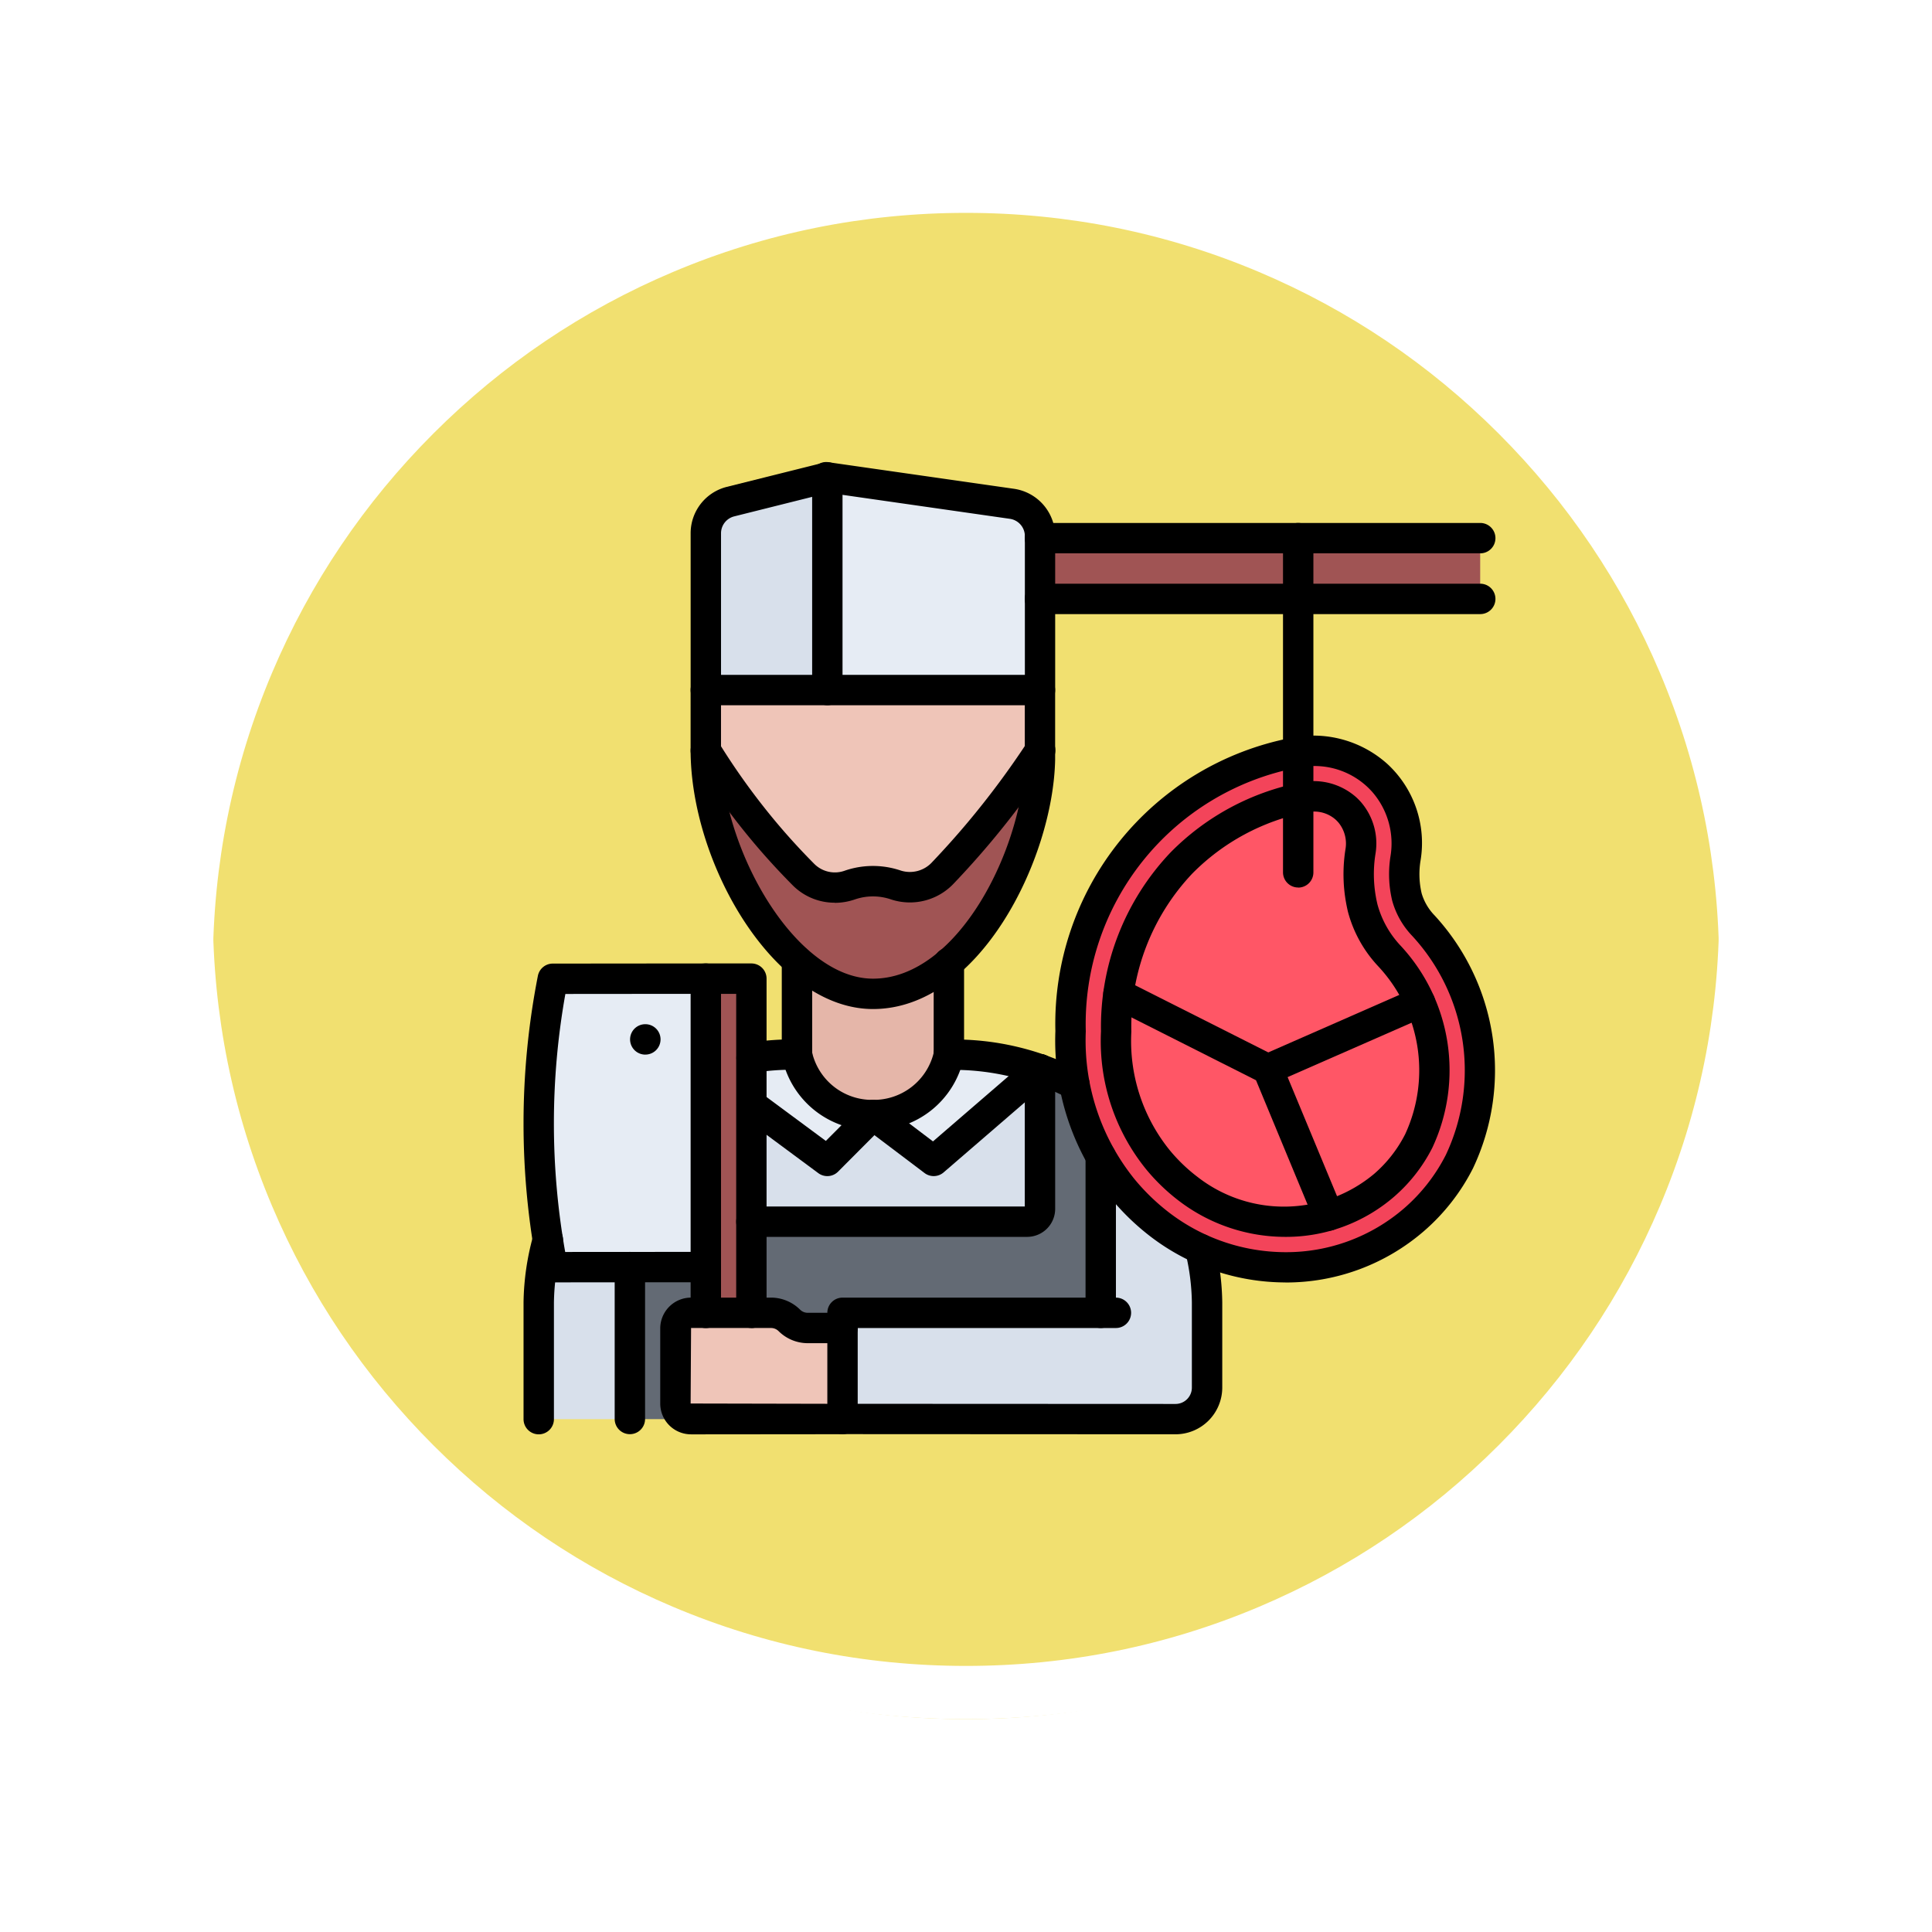 <svg xmlns="http://www.w3.org/2000/svg" xmlns:xlink="http://www.w3.org/1999/xlink" width="108.914" height="108.914" viewBox="0 0 108.914 108.914">
  <defs>
    <filter id="Path_874925" x="0" y="0" width="108.914" height="108.914" filterUnits="userSpaceOnUse">
      <feOffset dy="3" input="SourceAlpha"/>
      <feGaussianBlur stdDeviation="3" result="blur"/>
      <feFlood flood-opacity="0.161"/>
      <feComposite operator="in" in2="blur"/>
      <feComposite in="SourceGraphic"/>
    </filter>
  </defs>
  <g id="Group_1181035" data-name="Group 1181035" transform="translate(-1112.708 -2511.157)">
    <g id="Group_1109819" data-name="Group 1109819" transform="translate(1121.708 2517.157)">
      <g transform="matrix(1, 0, 0, 1, -9, -6)" filter="url(#Path_874925)">
        <g id="Path_874925-2" data-name="Path 874925" transform="translate(9 6)" fill="#efdb59" opacity="0.859">
          <path d="M 45.457 89.414 C 39.522 89.414 33.766 88.252 28.347 85.96 C 23.113 83.746 18.412 80.577 14.375 76.539 C 10.337 72.502 7.168 67.801 4.954 62.567 C 2.662 57.149 1.5 51.392 1.5 45.457 C 1.5 39.522 2.662 33.766 4.954 28.347 C 7.168 23.113 10.337 18.412 14.375 14.375 C 18.412 10.337 23.113 7.168 28.347 4.954 C 33.766 2.662 39.522 1.5 45.457 1.5 C 51.392 1.5 57.148 2.662 62.566 4.954 C 67.8 7.168 72.502 10.337 76.539 14.375 C 80.576 18.412 83.746 23.113 85.96 28.347 C 88.252 33.766 89.414 39.522 89.414 45.457 C 89.414 51.392 88.252 57.149 85.96 62.567 C 83.746 67.801 80.576 72.502 76.539 76.539 C 72.502 80.577 67.8 83.746 62.566 85.96 C 57.148 88.252 51.392 89.414 45.457 89.414 Z" stroke="none"/>
          <path d="M 45.457 3 C 39.724 3 34.164 4.122 28.932 6.335 C 23.876 8.473 19.335 11.535 15.435 15.435 C 11.535 19.335 8.473 23.876 6.335 28.932 C 4.122 34.164 3 39.724 3 45.457 C 3 51.19 4.122 56.75 6.335 61.982 C 8.473 67.038 11.535 71.579 15.435 75.479 C 19.335 79.379 23.876 82.441 28.932 84.579 C 34.164 86.792 39.724 87.914 45.457 87.914 C 51.19 87.914 56.75 86.792 61.982 84.579 C 67.037 82.441 71.578 79.379 75.478 75.479 C 79.378 71.579 82.44 67.038 84.578 61.982 C 86.791 56.75 87.914 51.19 87.914 45.457 C 87.914 39.724 86.791 34.164 84.578 28.932 C 82.44 23.876 79.378 19.335 75.478 15.435 C 71.578 11.535 67.037 8.473 61.982 6.335 C 56.75 4.122 51.19 3 45.457 3 M 45.457 0 C 70.562 0 90.914 20.352 90.914 45.457 L 90.914 45.457 C 90.914 70.562 70.562 90.914 45.457 90.914 C 20.352 90.914 0 70.562 0 45.457 L 0 45.457 C 0 20.352 20.352 0 45.457 0 Z" stroke="none" fill="#fff"/>
        </g>
      </g>
      <g id="Path_874923" data-name="Path 874923" transform="translate(0 0)" fill="none">
        <path d="M45.457,0A45.457,45.457,0,0,1,90.914,45.457h0A45.457,45.457,0,0,1,0,45.457H0A45.457,45.457,0,0,1,45.457,0Z" stroke="none"/>
        <path d="M 45.457 3 C 39.724 3 34.164 4.122 28.932 6.335 C 23.876 8.473 19.335 11.535 15.435 15.435 C 11.535 19.335 8.473 23.876 6.335 28.932 C 4.122 34.164 3 39.724 3 45.457 C 3 51.19 4.122 56.75 6.335 61.982 C 8.473 67.038 11.535 71.579 15.435 75.479 C 19.335 79.379 23.876 82.441 28.932 84.579 C 34.164 86.792 39.724 87.914 45.457 87.914 C 51.19 87.914 56.75 86.792 61.982 84.579 C 67.037 82.441 71.578 79.379 75.478 75.479 C 79.378 71.579 82.44 67.038 84.578 61.982 C 86.791 56.75 87.914 51.19 87.914 45.457 C 87.914 39.724 86.791 34.164 84.578 28.932 C 82.44 23.876 79.378 19.335 75.478 15.435 C 71.578 11.535 67.037 8.473 61.982 6.335 C 56.75 4.122 51.19 3 45.457 3 M 45.457 0 C 70.562 0 90.914 20.352 90.914 45.457 L 90.914 45.457 C 90.914 70.562 70.562 90.914 45.457 90.914 C 20.352 90.914 0 70.562 0 45.457 L 0 45.457 C 0 20.352 20.352 0 45.457 0 Z" stroke="none" fill="#fff"/>
      </g>
    </g>
    <g id="carnicero_1_" data-name="carnicero (1)" transform="translate(1142.215 2537.213)">
      <path id="Path_897977" data-name="Path 897977" d="M34.7,44.9V53.7H20.146v.856H18.177a1.452,1.452,0,0,1-1.028-.428,1.472,1.472,0,0,0-1.036-.428h-1.1V48.56H30.55a.727.727,0,0,0,.728-.728V39.98a12.937,12.937,0,0,1,1.944.839A12.714,12.714,0,0,0,34.7,44.9Z" transform="translate(-2.156 -5.746)" fill="#636a74"/>
      <path id="Path_897978" data-name="Path 897978" d="M55.643,41a9.041,9.041,0,0,0,.051-7.809,9.879,9.879,0,0,0-1.7-2.629,6.358,6.358,0,0,1-1.507-2.714c-.034-.137-.069-.283-.094-.437a8.029,8.029,0,0,1-.026-2.714,2.741,2.741,0,0,0-.617-2.235c-.051-.06-.111-.12-.18-.188-.009,0-.009-.009-.017-.017a2.752,2.752,0,0,0-2.432-.625c-.086.017-.171.034-.265.06a13.3,13.3,0,0,0-6.585,3.631,13.472,13.472,0,0,0-3.682,9.539,10.6,10.6,0,0,0,2.363,7.2,9.825,9.825,0,0,0,1.7,1.635,8.994,8.994,0,0,0,7.912,1.5A8.256,8.256,0,0,0,55.643,41Zm-17.922.891A12.714,12.714,0,0,1,36.239,37.8a13.117,13.117,0,0,1-.223-2.971A15.568,15.568,0,0,1,48.6,19.111a1.238,1.238,0,0,1,.248-.034A4.3,4.3,0,0,1,49.726,19,5.251,5.251,0,0,1,53.3,20.37c.154.154.274.274.385.4A5.266,5.266,0,0,1,54.9,25.088a5.635,5.635,0,0,0,.017,1.858c.026.1.043.206.069.3a3.882,3.882,0,0,0,.925,1.61,12.031,12.031,0,0,1,2.029,13.306,10.935,10.935,0,0,1-9.813,5.951,11.724,11.724,0,0,1-4.8-1.036,12.056,12.056,0,0,1-2.235-1.336,13.385,13.385,0,0,1-2.132-2.046,12.371,12.371,0,0,1-1.242-1.807Z" transform="translate(-5.174 -2.731)" fill="#f3445a"/>
      <path id="Path_897979" data-name="Path 897979" d="M48.566,5H34.009V8.425H58.824V5Z" transform="translate(-4.887 -0.719)" fill="#a05454"/>
      <path id="Path_897980" data-name="Path 897980" d="M31.278,39.979v7.852a.727.727,0,0,1-.728.728H15.009V41.965l4.281,3.168,2.577-2.586,3.417,2.586,5.985-5.163.006,0a.008.008,0,0,1,0,.006Z" transform="translate(-2.156 -5.745)" fill="#d8e0eb"/>
      <path id="Path_897981" data-name="Path 897981" d="M39.145,35l8.426,4.247L51,47.493a8.994,8.994,0,0,1-7.912-1.5,9.825,9.825,0,0,1-1.7-1.635,10.6,10.6,0,0,1-2.363-7.2A13.227,13.227,0,0,1,39.145,35Z" transform="translate(-5.605 -5.03)" fill="#ff5666"/>
      <path id="Path_897982" data-name="Path 897982" d="M35.565,54.524V45.73a12.372,12.372,0,0,0,1.242,1.807,13.385,13.385,0,0,0,2.132,2.046,12.056,12.056,0,0,0,2.235,1.336,13.4,13.4,0,0,1,.385,3.023v4.8a1.778,1.778,0,0,1-1.781,1.772l-18.769-.009V54.524Z" transform="translate(-3.019 -6.573)" fill="#d8e0eb"/>
      <path id="Path_897983" data-name="Path 897983" d="M57.563,35.57a9.041,9.041,0,0,1-.051,7.809,8.256,8.256,0,0,1-5.078,4.2l-3.425-8.246Z" transform="translate(-7.043 -5.112)" fill="#ff5666"/>
      <path id="Path_897984" data-name="Path 897984" d="M49.572,22.059A2.752,2.752,0,0,1,52,22.684c.009.009.009.017.017.017.068.068.128.128.18.188a2.741,2.741,0,0,1,.617,2.235,8.029,8.029,0,0,0,.026,2.714c.026.154.06.3.094.437a6.357,6.357,0,0,0,1.507,2.714,9.879,9.879,0,0,1,1.7,2.629l-8.554,3.759L39.168,33.13a13.132,13.132,0,0,1,3.554-7.381,13.3,13.3,0,0,1,6.585-3.631C49.4,22.093,49.487,22.076,49.572,22.059Z" transform="translate(-5.629 -3.161)" fill="#ff5666"/>
      <path id="Path_897985" data-name="Path 897985" d="M26.571,32.931V38.12a4.395,4.395,0,0,1-8.563-.009V32.82a6.484,6.484,0,0,0,4.281,1.867,6.578,6.578,0,0,0,4.273-1.764Z" transform="translate(-2.587 -4.717)" fill="#e5b6a9"/>
      <path id="Path_897986" data-name="Path 897986" d="M30.846,18.99v.5c-.086,3.9-2.115,8.862-5.146,11.448A6.578,6.578,0,0,1,21.427,32.7a6.484,6.484,0,0,1-4.281-1.867,17.489,17.489,0,0,1-5.129-11.346c-.009-.2-.009-.368-.009-.5a38.973,38.973,0,0,0,3.382,4.667c.711.856,1.43,1.618,2.115,2.312a2.488,2.488,0,0,0,2.62.591,3.943,3.943,0,0,1,1.3-.214,4.153,4.153,0,0,1,1.3.214A2.533,2.533,0,0,0,25.4,25.84c.659-.694,1.336-1.439,2.021-2.252a50.032,50.032,0,0,0,3.425-4.6Z" transform="translate(-1.725 -2.729)" fill="#a05454"/>
      <path id="Path_897987" data-name="Path 897987" d="M30.846,15v3.417a50.033,50.033,0,0,1-3.425,4.6c-.685.813-1.361,1.558-2.021,2.252a2.534,2.534,0,0,1-2.672.719,4.152,4.152,0,0,0-1.3-.214,3.943,3.943,0,0,0-1.3.214,2.488,2.488,0,0,1-2.62-.591c-.685-.694-1.4-1.456-2.115-2.312a38.973,38.973,0,0,1-3.382-4.667V15Z" transform="translate(-1.725 -2.156)" fill="#efc5b8"/>
      <path id="Path_897988" data-name="Path 897988" d="M32.42,39.832l-5.985,5.163-3.417-2.586a4.314,4.314,0,0,0,4.273-3.4,14.667,14.667,0,0,1,5.129.822Z" transform="translate(-3.307 -5.606)" fill="#e6ecf4"/>
      <path id="Path_897989" data-name="Path 897989" d="M21.867,42.407,19.29,44.993l-4.281-3.168V39.179A14.359,14.359,0,0,1,17.577,39a4.33,4.33,0,0,0,4.29,3.408Z" transform="translate(-2.156 -5.605)" fill="#e6ecf4"/>
      <path id="Path_897990" data-name="Path 897990" d="M14.577,47.7v5.138H12.009V34h2.569Z" transform="translate(-1.725 -4.887)" fill="#a05454"/>
      <path id="Path_897991" data-name="Path 897991" d="M6.146,61.3v.009H1.009V54.721a13.92,13.92,0,0,1,.505-3.511c.086.531.18,1.045.274,1.524H6.146Z" transform="translate(-0.144 -7.36)" fill="#d8e0eb"/>
      <path id="Path_897992" data-name="Path 897992" d="M9.577,56.449v4.23a.881.881,0,0,0,.882.882H7.008V52.99H11.29v2.577h-.831a.881.881,0,0,0-.882.882Z" transform="translate(-1.006 -7.616)" fill="#636a74"/>
      <path id="Path_897993" data-name="Path 897993" d="M18.859,1V12.988h-6.85V4.151A1.843,1.843,0,0,1,13.4,2.361Z" transform="translate(-1.725 -0.144)" fill="#d8e0eb"/>
      <path id="Path_897994" data-name="Path 897994" d="M19.427,56.856v5.129l-8.537.009a.881.881,0,0,1-.882-.882v-4.23A.881.881,0,0,1,10.89,56h4.5a1.472,1.472,0,0,1,1.036.428,1.452,1.452,0,0,0,1.028.428Z" transform="translate(-1.438 -8.049)" fill="#efc5b8"/>
      <path id="Path_897995" data-name="Path 897995" d="M1.513,48.736A42.641,42.641,0,0,1,1.8,34.009c2.877,0,5.754-.009,8.631-.009V50.261H1.787C1.693,49.781,1.6,49.267,1.513,48.736Z" transform="translate(-0.144 -4.887)" fill="#e6ecf4"/>
      <path id="Path_897996" data-name="Path 897996" d="M32,7.85v5.138H20.008V1l10.4,1.49A1.835,1.835,0,0,1,32,4.305Z" transform="translate(-2.875 -0.144)" fill="#e6ecf4"/>
      <path id="Path_897997" data-name="Path 897997" d="M47.986,48.827h0a12.555,12.555,0,0,1-7.55-2.547A13.7,13.7,0,0,1,38.163,44.1a14.137,14.137,0,0,1-3.143-9.444A16.419,16.419,0,0,1,48.291,18.131,6.238,6.238,0,0,1,53.737,19.6,6.061,6.061,0,0,1,55.6,25.079a4.687,4.687,0,0,0,.018,1.573c.015.087.033.172.053.253A3.008,3.008,0,0,0,56.4,28.14,12.9,12.9,0,0,1,58.558,42.4,11.633,11.633,0,0,1,55.8,45.93a11.878,11.878,0,0,1-7.818,2.9Zm1.595-29.114a4.728,4.728,0,0,0-.947.1,14.708,14.708,0,0,0-11.9,14.862,12.436,12.436,0,0,0,2.753,8.336,12,12,0,0,0,1.987,1.91,10.832,10.832,0,0,0,6.514,2.2,10.165,10.165,0,0,0,6.693-2.475,9.929,9.929,0,0,0,2.351-3.01,11.173,11.173,0,0,0-1.9-12.349A4.665,4.665,0,0,1,54.006,27.3c-.027-.112-.05-.227-.072-.343a6.448,6.448,0,0,1-.025-2.144A4.416,4.416,0,0,0,52.9,21.194a4.5,4.5,0,0,0-.329-.337,4.366,4.366,0,0,0-2.988-1.143Z" transform="translate(-5.031 -2.587)"/>
      <path id="Path_897998" data-name="Path 897998" d="M54.919,30.28a5.493,5.493,0,0,1-1.313-2.341c-.03-.128-.059-.261-.084-.4a7.279,7.279,0,0,1-.028-2.432,3.573,3.573,0,0,0-.816-2.929c-.072-.081-.15-.162-.236-.243l-.02-.019,0,0a3.611,3.611,0,0,0-3.184-.837,14.107,14.107,0,0,0-7.288,3.93A14.277,14.277,0,0,0,38.022,35.1a11.466,11.466,0,0,0,2.555,7.79,11.1,11.1,0,0,0,1.844,1.772,9.9,9.9,0,0,0,5.987,2.026,9.311,9.311,0,0,0,6.14-2.266,9.089,9.089,0,0,0,2.15-2.752A10.311,10.311,0,0,0,54.919,30.28ZM55.17,40.9a7.377,7.377,0,0,1-1.748,2.235,7.924,7.924,0,0,1-9.965.168,9.412,9.412,0,0,1-1.56-1.5,9.784,9.784,0,0,1-2.164-6.68,12.571,12.571,0,0,1,3.438-8.918,12.4,12.4,0,0,1,6.406-3.448,2.151,2.151,0,0,1,.435-.045,1.818,1.818,0,0,1,1.243.46l.013.012c.047.044.089.089.127.131a1.866,1.866,0,0,1,.407,1.532,9.01,9.01,0,0,0,.035,3c.03.167.064.328.1.488a7.176,7.176,0,0,0,1.7,3.085A8.588,8.588,0,0,1,55.17,40.9Z" transform="translate(-5.462 -3.017)"/>
      <path id="Path_897999" data-name="Path 897999" d="M50.875,48.213a.857.857,0,0,1-.791-.528l-3.3-7.957-8.139-4.106a.856.856,0,1,1,.771-1.529l8.422,4.249a.855.855,0,0,1,.406.436l3.425,8.25a.856.856,0,0,1-.791,1.185Z" transform="translate(-5.485 -4.887)"/>
      <path id="Path_898000" data-name="Path 898000" d="M48.864,40.045a.856.856,0,0,1-.345-1.641l8.563-3.758a.857.857,0,1,1,.689,1.569l-8.563,3.758a.865.865,0,0,1-.344.072Z" transform="translate(-6.899 -4.969)"/>
      <path id="Path_898001" data-name="Path 898001" d="M.863,62.016a.856.856,0,0,1-.856-.856V54.574a14.74,14.74,0,0,1,.538-3.733.856.856,0,0,1,1.688.2v.008a.859.859,0,0,1-.03.226,12.935,12.935,0,0,0-.483,3.3v6.585a.856.856,0,0,1-.856.856Z" transform="translate(0 -7.213)"/>
      <path id="Path_898002" data-name="Path 898002" d="M14.863,39.893a.856.856,0,0,1-.133-1.7A15.714,15.714,0,0,1,17.452,38a.856.856,0,1,1-.019,1.713h-.019A13.39,13.39,0,0,0,15,39.882.82.82,0,0,1,14.863,39.893Z" transform="translate(-2.012 -5.461)"/>
      <path id="Path_898003" data-name="Path 898003" d="M22.13,42.233a5.156,5.156,0,0,1-5.1-4.072.883.883,0,0,1-.022-.193v-5.29a.856.856,0,1,1,1.713,0v5.187a3.47,3.47,0,0,0,3.414,2.656h.016a3.475,3.475,0,0,0,3.42-2.647V32.789a.856.856,0,1,1,1.713,0v5.189a.842.842,0,0,1-.023.194,5.161,5.161,0,0,1-5.107,4.061Z" transform="translate(-2.443 -4.573)"/>
      <path id="Path_898004" data-name="Path 898004" d="M21.287,32.839c-5.362,0-10-7.676-10.269-14.032-.009-.211-.012-.394-.012-.537V14.857A.856.856,0,0,1,11.863,14H30.7a.856.856,0,0,1,.856.856V18.27c0,.13,0,.311,0,.519-.115,5.593-4.27,14.05-10.27,14.05ZM12.72,15.713V18.27c0,.124,0,.281.01.465.23,5.462,4.3,12.392,8.558,12.392,4.817,0,8.456-7.391,8.558-12.373,0-.182,0-.34,0-.467V15.713Z" transform="translate(-1.581 -2.012)"/>
      <path id="Path_898005" data-name="Path 898005" d="M30.408,49.271H14.863a.856.856,0,1,1,0-1.713H30.276V39.819a.856.856,0,1,1,1.713,0v7.871A1.582,1.582,0,0,1,30.408,49.271Z" transform="translate(-2.012 -5.6)"/>
      <path id="Path_898006" data-name="Path 898006" d="M6.863,62.266a.856.856,0,0,1-.856-.856V52.847a.856.856,0,1,1,1.713,0v8.563a.856.856,0,0,1-.856.856Z" transform="translate(-0.862 -7.472)"/>
      <path id="Path_898007" data-name="Path 898007" d="M37.863,55.235a.856.856,0,0,1-.856-.856V45.568a.856.856,0,1,1,1.713,0v8.811a.856.856,0,0,1-.856.856Z" transform="translate(-5.318 -6.426)"/>
      <path id="Path_898008" data-name="Path 898008" d="M19.145,45.846a.853.853,0,0,1-.509-.168l-4.281-3.171a.856.856,0,0,1,1.018-1.376l3.688,2.731L21.116,41.8a.855.855,0,0,1,1.123-.078L25.1,43.889l5.47-4.72a.856.856,0,1,1,1.119,1.3L25.7,45.637a.856.856,0,0,1-1.076.034L21.8,43.537l-2.05,2.057a.854.854,0,0,1-.606.252Z" transform="translate(-2.012 -5.6)"/>
      <path id="Path_898009" data-name="Path 898009" d="M18.714,13.7a.856.856,0,0,1-.856-.856V1.954l-4.393,1.1a.982.982,0,0,0-.744.954v8.839a.856.856,0,1,1-1.713,0V4.006a2.693,2.693,0,0,1,2.041-2.616L18.506.026A.857.857,0,0,1,19.57.857V12.845a.856.856,0,0,1-.856.856Z" transform="translate(-1.581 0)"/>
      <path id="Path_898010" data-name="Path 898010" d="M31.851,13.7A.856.856,0,0,1,31,12.845V4.165a.987.987,0,0,0-.844-.973L19.742,1.7A.856.856,0,1,1,19.985.01L30.393,1.5a2.708,2.708,0,0,1,2.315,2.668v8.68a.856.856,0,0,1-.856.856Z" transform="translate(-2.731)"/>
      <path id="Path_898011" data-name="Path 898011" d="M14.432,53.552a.856.856,0,0,1-.856-.856V34.714H12.72V52.7a.856.856,0,0,1-1.713,0V33.858A.856.856,0,0,1,11.863,33h2.569a.856.856,0,0,1,.856.856V52.7a.856.856,0,0,1-.856.856Z" transform="translate(-1.581 -4.743)"/>
      <path id="Path_898012" data-name="Path 898012" d="M1.644,50.979a.856.856,0,0,1-.84-.692A43.241,43.241,0,0,1,.815,33.7a.856.856,0,0,1,.84-.692L10.282,33h0a.856.856,0,1,1,0,1.713l-7.917.007a41.533,41.533,0,0,0-.01,14.545l7.923-.005h0a.856.856,0,1,1,0,1.713l-8.636.006Z" transform="translate(0 -4.743)"/>
      <path id="Path_898013" data-name="Path 898013" d="M7.882,38.714A.856.856,0,1,1,7.874,37h.008a.856.856,0,1,1,0,1.713Z" transform="translate(-1.008 -5.318)"/>
      <path id="Path_898014" data-name="Path 898014" d="M58.684,9.713H33.863a.856.856,0,1,1,0-1.713h24.82a.856.856,0,1,1,0,1.713Z" transform="translate(-4.743 -1.15)"/>
      <path id="Path_898015" data-name="Path 898015" d="M50.863,24.551a.856.856,0,0,1-.856-.856V4.857a.856.856,0,1,1,1.713,0V23.7a.856.856,0,0,1-.856.856Z" transform="translate(-7.186 -0.575)"/>
      <path id="Path_898016" data-name="Path 898016" d="M19.13,27.418a3.334,3.334,0,0,1-2.371-.984c-.757-.762-1.486-1.558-2.168-2.366a40.016,40.016,0,0,1-3.455-4.774.856.856,0,1,1,1.457-.9,38.392,38.392,0,0,0,3.308,4.57c.651.773,1.35,1.534,2.073,2.262a1.641,1.641,0,0,0,1.735.382,4.878,4.878,0,0,1,3.152,0,1.7,1.7,0,0,0,1.782-.5c.678-.712,1.344-1.456,1.978-2.211a48.5,48.5,0,0,0,3.365-4.523.857.857,0,1,1,1.432.941A50.148,50.148,0,0,1,27.932,24c-.657.783-1.347,1.554-2.05,2.292a3.4,3.4,0,0,1-3.573.942,3.14,3.14,0,0,0-2.045,0,3.485,3.485,0,0,1-1.133.191Z" transform="translate(-1.581 -2.585)"/>
      <path id="Path_898017" data-name="Path 898017" d="M39.633,62.1l-18.77-.009a.856.856,0,0,1-.855-.856V55.252a.856.856,0,0,1,.856-.856H36.276a.856.856,0,1,1,0,1.713H21.72v4.273l17.913.008a.922.922,0,0,0,.925-.916v-4.8a12.589,12.589,0,0,0-.362-2.823.856.856,0,1,1,1.666-.4,14.224,14.224,0,0,1,.409,3.221v4.8A2.636,2.636,0,0,1,39.633,62.1Z" transform="translate(-2.875 -7.3)"/>
      <path id="Path_898018" data-name="Path 898018" d="M34.944,41.393a.858.858,0,0,1-.4-.1,13.943,13.943,0,0,0-6.653-1.574.856.856,0,1,1-.057-1.711,15.426,15.426,0,0,1,7.509,1.769.856.856,0,0,1-.4,1.614Z" transform="translate(-3.881 -5.462)"/>
      <path id="Path_898019" data-name="Path 898019" d="M10.743,62.708A1.737,1.737,0,0,1,9.007,60.97V56.739A1.739,1.739,0,0,1,10.745,55h4.507a2.333,2.333,0,0,1,1.639.679.609.609,0,0,0,.428.177h1.963a.856.856,0,1,1,0,1.713H17.319a2.333,2.333,0,0,1-1.639-.679.609.609,0,0,0-.428-.177H10.745L10.72,60.97l8.562.018h0a.856.856,0,0,1,0,1.713l-8.537.008Z" transform="translate(-1.294 -7.905)"/>
      <path id="Path_898020" data-name="Path 898020" d="M58.684,5.713H33.866a.856.856,0,1,1,0-1.713H58.684a.856.856,0,1,1,0,1.713Z" transform="translate(-4.744 -0.575)"/>
    </g>
  </g>
</svg>
